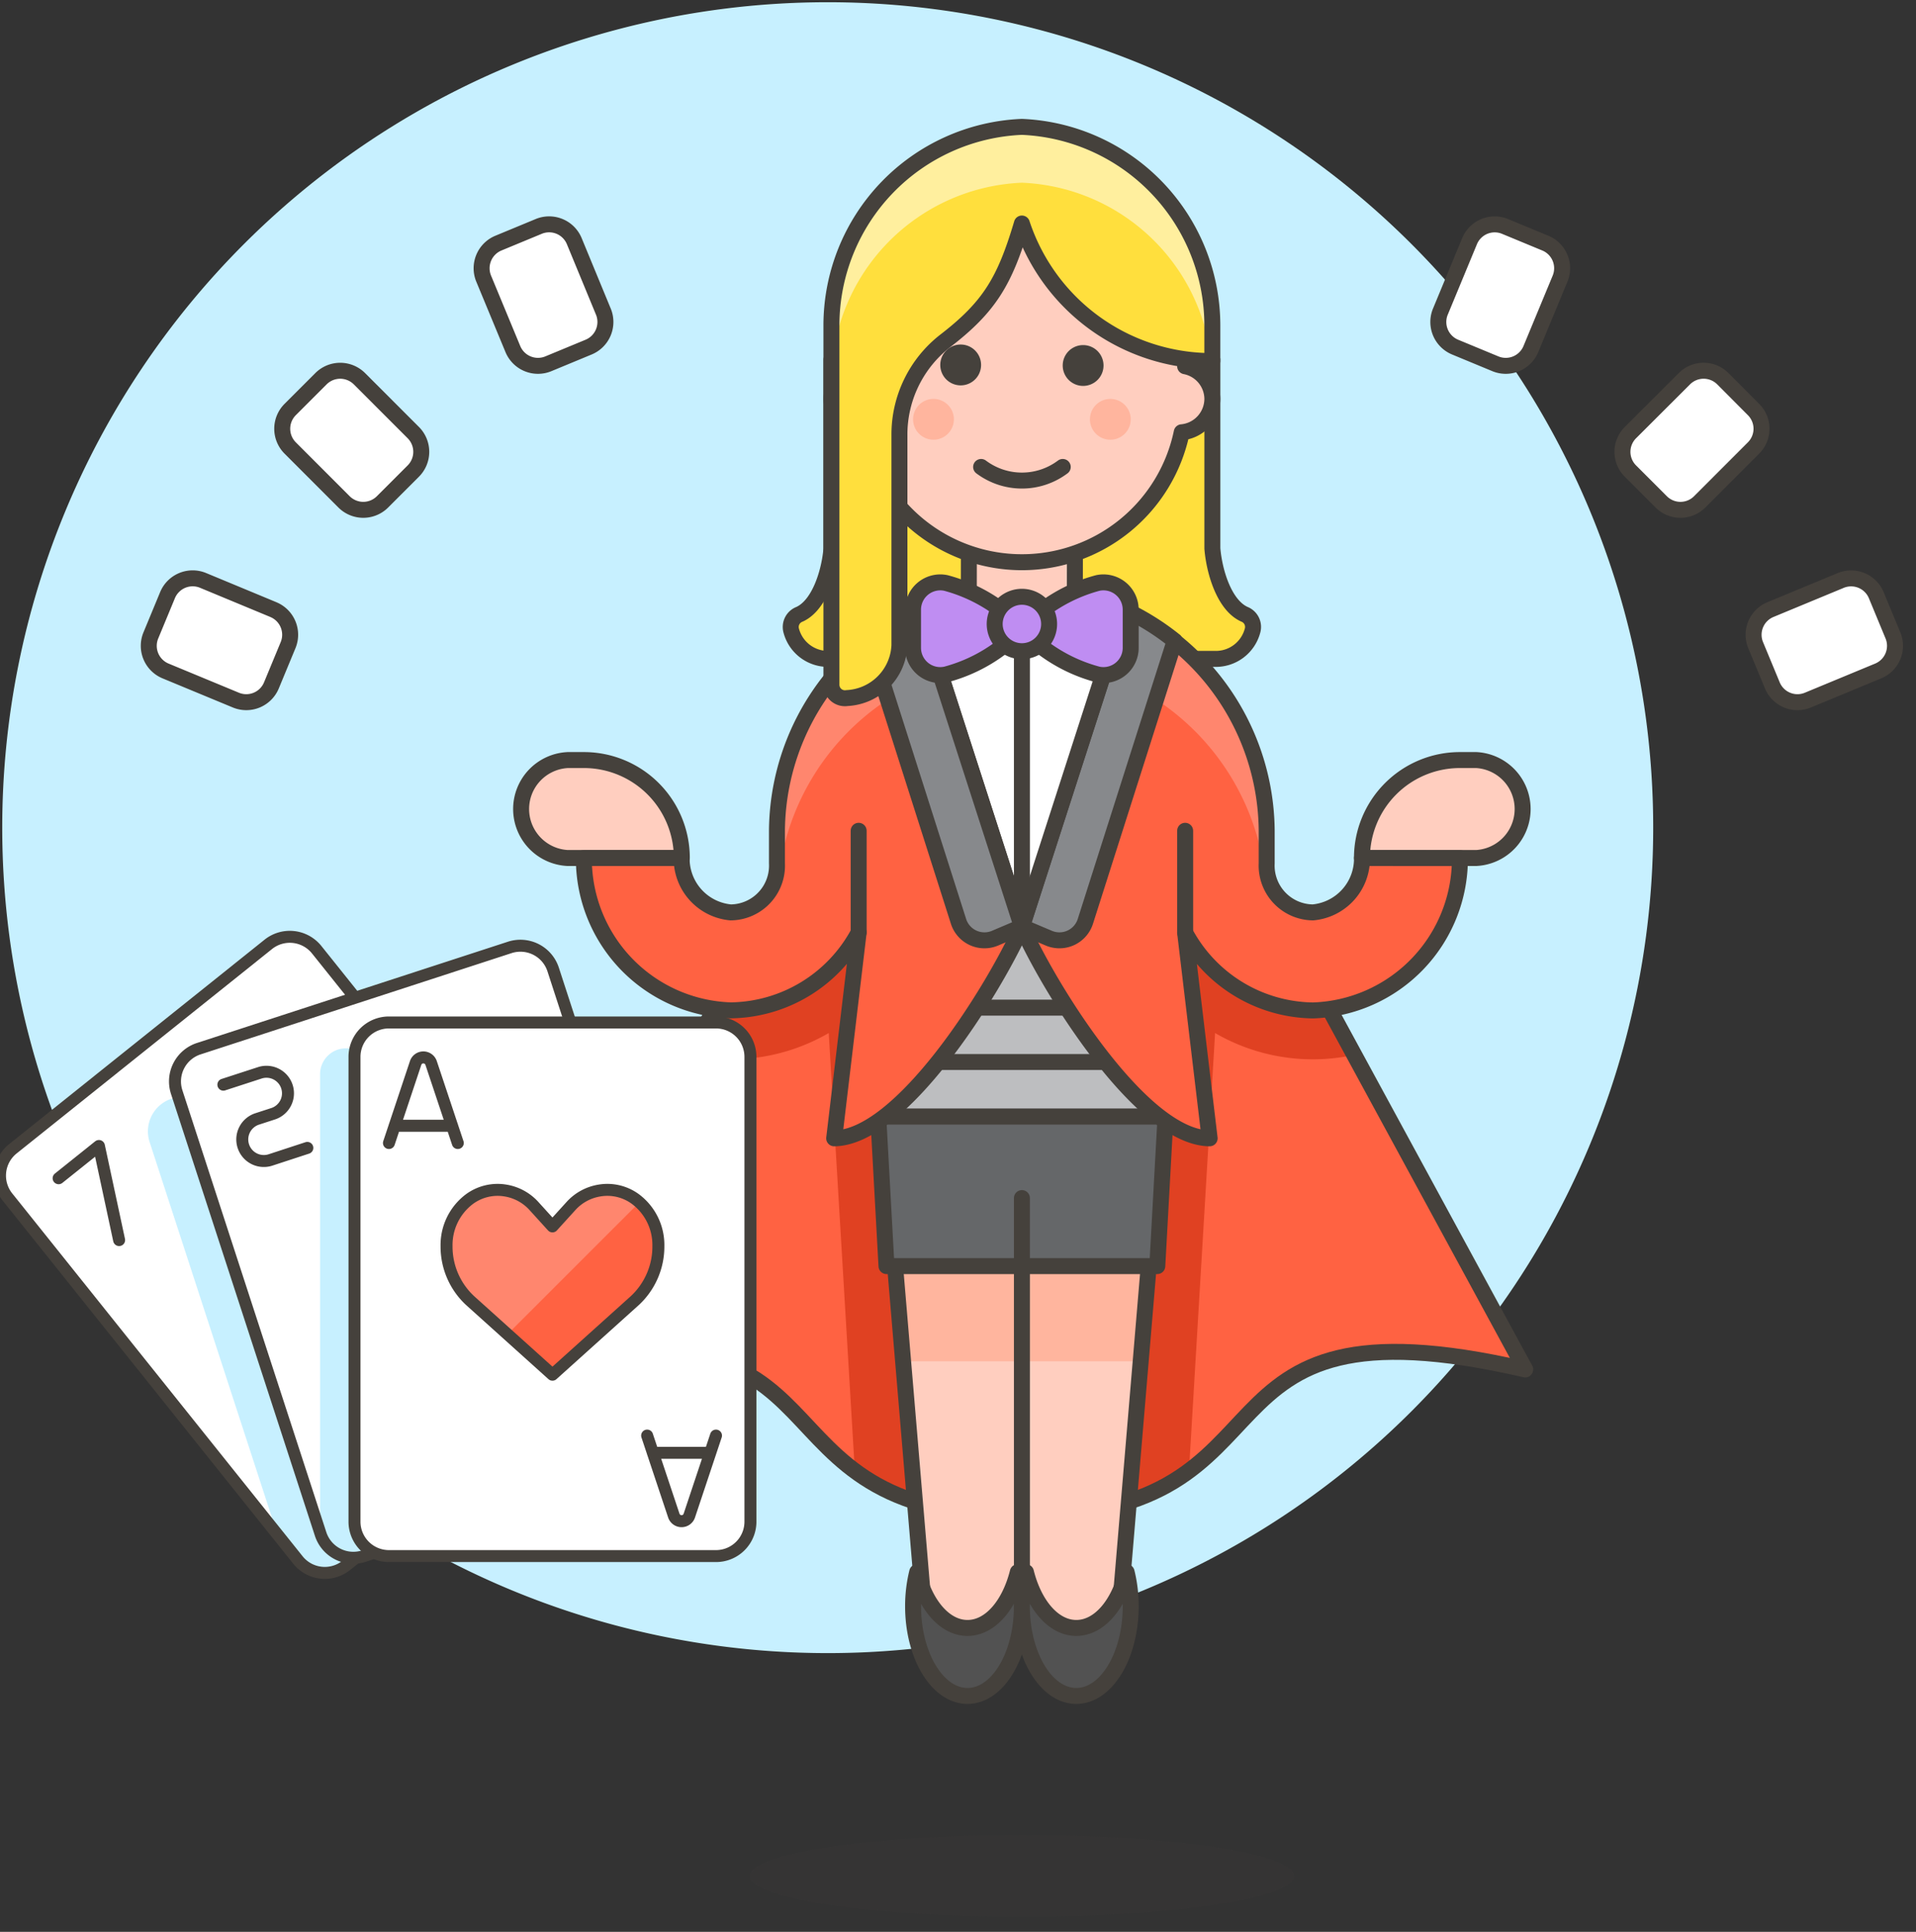 <svg width="120" height="121" fill="none" xmlns="http://www.w3.org/2000/svg">
  <rect width="100%" height="100%" fill="#333333" stroke="none"/>
  <path d="M.64 51.84a51.2 51.2 0 0051.2 51.2 51.2 51.2 0 0036.204-14.996 51.2 51.2 0 000-72.408 51.2 51.2 0 00-72.408 0A51.2 51.2 0 00.64 51.84v0z" fill="#C7F0FF" stroke="#C7F0FF"/>
  <path opacity=".15" d="M46.959 117.498c0 .678 1.795 1.328 4.991 1.807 3.196.479 7.53.749 12.05.749 4.519 0 8.854-.27 12.05-.749 3.196-.479 4.991-1.129 4.991-1.807 0-.678-1.795-1.329-4.991-1.808-3.196-.479-7.53-.749-12.05-.749-4.519 0-8.854.27-12.05.749-3.196.479-4.991 1.13-4.991 1.808z" fill="#45413C"/>
  <path d="M37.788 19.514a1.705 1.705 0 01-.923 2.227l-2.519 1.043a1.704 1.704 0 01-1.304-0 1.704 1.704 0 01-.922-.923l-1.827-4.407a1.705 1.705 0 01.923-2.227l2.519-1.043a1.704 1.704 0 011.307-.004 1.704 1.704 0 01.925.924l1.82 4.41zM25.885 27.095a1.705 1.705 0 01.499 1.205 1.704 1.704 0 01-.499 1.205l-1.928 1.928a1.704 1.704 0 01-2.41 0l-3.372-3.374a1.705 1.705 0 01-.499-1.205 1.704 1.704 0 01.499-1.205l1.928-1.928a1.702 1.702 0 011.856-.369c.207.086.395.211.553.369l3.373 3.374zM17.12 38.182a1.703 1.703 0 011.052 1.575 1.702 1.702 0 01-.13.652l-1.043 2.519a1.703 1.703 0 01-2.226.922l-4.404-1.825a1.703 1.703 0 01-.922-.923 1.704 1.704 0 01.001-1.305l1.043-2.518a1.704 1.704 0 012.222-.928l4.408 1.83zM90.213 19.514a1.704 1.704 0 00.922 2.227l2.519 1.043a1.701 1.701 0 001.304 0 1.702 1.702 0 00.922-.923l1.827-4.407a1.705 1.705 0 00-.923-2.227l-2.519-1.043a1.702 1.702 0 00-1.304 0 1.704 1.704 0 00-.922.922l-1.825 4.407zM102.115 27.095a1.7 1.7 0 00-.37.553c-.086.207-.13.428-.13.652 0 .224.044.445.13.652.086.207.211.395.37.553l1.927 1.928c.159.158.346.284.553.37a1.706 1.706 0 001.305 0c.207-.086.394-.211.553-.37l3.371-3.374c.158-.158.284-.346.37-.553a1.717 1.717 0 00.13-.652 1.717 1.717 0 00-.13-.652 1.716 1.716 0 00-.37-.553l-1.92-1.928a1.702 1.702 0 00-2.41 0l-3.379 3.374zM110.88 38.182a1.707 1.707 0 00-.922.923 1.704 1.704 0 000 1.304l1.044 2.519c.173.417.504.749.922.922.417.173.886.173 1.304-0l4.404-1.825a1.704 1.704 0 00.923-2.227l-1.043-2.519a1.707 1.707 0 00-.923-.922 1.706 1.706 0 00-1.305 0l-4.404 1.825z" fill="#fff" stroke="#45413C" stroke-linecap="round" stroke-linejoin="round"/>
  <path d="M77.936 38.472c-1.257-.562-1.885-2.654-2.005-4.118V22.528H52.074v11.832c-.12 1.464-.749 3.556-2.006 4.118a.85.85 0 00-.512 1.024 2.38 2.38 0 002.397 1.766h24.096a2.379 2.379 0 002.397-1.766.85.85 0 00-.512-1.03v0z" fill="#FFDF3D" stroke="#45413C" stroke-linecap="round" stroke-linejoin="round"/>
  <path d="M69.966 38.744H58.038l-25.56 47.031c22.084-5.097 13.347 9.111 31.523 9.201 18.176-.09 9.441-14.297 31.524-9.201l-25.558-47.031z" fill="#FF6242"/>
  <path d="M69.966 38.744H58.038L43.188 66.07a12.204 12.204 0 008.716-1.367l1.635 27.418c2.155 1.599 5.162 2.829 10.463 2.856 5.302-.027 8.309-1.257 10.464-2.856l1.635-27.418a12.204 12.204 0 008.716 1.367l-14.848-27.325z" fill="#E04122"/>
  <path d="M69.966 38.744H58.038l-25.56 47.031c22.084-5.097 13.347 9.111 31.523 9.201 18.176-.09 9.441-14.297 31.524-9.201l-25.558-47.031z" stroke="#45413C" stroke-linecap="round" stroke-linejoin="round"/>
  <path d="M54.971 66.349l3.067 36.466h11.928l3.067-36.466H54.971z" fill="#FFCEBF"/>
  <path d="M71.442 85.263l1.591-18.915H54.971l1.591 18.915h14.88z" fill="#FFB59E"/>
  <path d="M54.971 66.349l3.067 36.466h11.928l3.067-36.466H54.971z" stroke="#45413C" stroke-linecap="round" stroke-linejoin="round"/>
  <path d="M55.005 69.928l.516 9.372h16.961l.516-9.372H55.005z" fill="#656769" stroke="#45413C" stroke-linecap="round" stroke-linejoin="round"/>
  <path d="M64.003 75.04v25.56" stroke="#45413C" stroke-linecap="round" stroke-linejoin="round"/>
  <path d="M53.778 57.999l.853 11.928h18.743l.853-11.928h-20.448z" fill="#BDBEC0" stroke="#45413C" stroke-linecap="round" stroke-linejoin="round"/>
  <path d="M58.751 66.519h10.502M61.188 63.112h5.628" stroke="#45413C" stroke-linecap="round" stroke-linejoin="round"/>
  <path d="M35.544 47.605h1.024a6.135 6.135 0 016.135 6.135h-7.159a3.072 3.072 0 01-2.906-3.067 3.072 3.072 0 012.906-3.067v0zM92.459 47.605h-1.024a6.135 6.135 0 00-6.135 6.135h7.158a3.072 3.072 0 000-6.135h.001z" fill="#FFCEBF" stroke="#45413C" stroke-linecap="round" stroke-linejoin="round"/>
  <path d="M85.302 53.74a3.38 3.38 0 01-3.072 3.407 2.928 2.928 0 01-2.102-.919 2.929 2.929 0 01-.794-2.153v-2.048a15.337 15.337 0 00-30.673 0v2.048a2.929 2.929 0 01-1.752 2.827 2.927 2.927 0 01-1.145.245 3.381 3.381 0 01-3.072-3.407h-6.125a9.509 9.509 0 009.202 9.542 9.216 9.216 0 008.009-4.879l-1.533 12.893c4.157-.022 9.848-9.012 11.758-13.244 1.909 4.232 7.599 13.222 11.757 13.244l-1.536-12.888a9.216 9.216 0 008.009 4.879 9.509 9.509 0 009.202-9.542l-6.133-.005z" fill="#FF6242"/>
  <path d="M48.947 53.739A15.33 15.33 0 0164.002 41.304a15.33 15.33 0 0115.055 12.435h.282v-1.705a15.337 15.337 0 00-15.336-15.197 15.337 15.337 0 00-15.336 15.197v1.705h.282z" fill="#FF866E"/>
  <path d="M85.302 53.74a3.38 3.38 0 01-3.072 3.407 2.928 2.928 0 01-2.102-.919 2.929 2.929 0 01-.794-2.153v-2.048a15.337 15.337 0 00-30.673 0v2.048a2.929 2.929 0 01-1.752 2.827 2.927 2.927 0 01-1.145.245 3.381 3.381 0 01-3.072-3.407h-6.125a9.509 9.509 0 009.202 9.542 9.216 9.216 0 008.009-4.879l-1.533 12.893c4.157-.022 9.848-9.012 11.758-13.244 1.909 4.232 7.599 13.222 11.757 13.244l-1.536-12.888a9.216 9.216 0 008.009 4.879 9.509 9.509 0 009.202-9.542l-6.133-.005z" stroke="#45413C" stroke-linecap="round" stroke-linejoin="round"/>
  <path d="M60.594 101.964c-1.425 0-2.642-1.446-3.151-3.495a8.898 8.898 0 00-.256 2.131c0 3.106 1.527 5.623 3.409 5.623s3.405-2.517 3.405-5.623a8.827 8.827 0 00-.256-2.131c-.512 2.049-1.725 3.495-3.15 3.495z" fill="#525252" stroke="#45413C" stroke-linecap="round" stroke-linejoin="round"/>
  <path d="M67.41 101.964c1.425 0 2.642-1.446 3.151-3.495a8.832 8.832 0 01.256 2.131c0 3.106-1.527 5.623-3.409 5.623-1.882 0-3.409-2.517-3.409-5.623a8.903 8.903 0 01.256-2.131c.512 2.049 1.729 3.495 3.154 3.495z" fill="#525252" stroke="#45413C" stroke-linecap="round" stroke-linejoin="round"/>
  <path d="M53.778 58.403v-6.368M74.226 58.403v-6.368" stroke="#45413C" stroke-linecap="round" stroke-linejoin="round"/>
  <path d="M73.572 40.137L67.977 57.709a1.704 1.704 0 01-2.289 1.052L64 58.047l6.414-19.878a15.657 15.657 0 013.158 1.969v0z" fill="#87898C" stroke="#45413C" stroke-linecap="round" stroke-linejoin="round"/>
  <path d="M64 36.702a15.471 15.471 0 00-6.414 1.467L64 58.047l6.414-19.878A15.481 15.481 0 0064 36.702v0z" fill="#fff" stroke="#45413C" stroke-linecap="round" stroke-linejoin="round"/>
  <path d="M54.432 40.137l5.6 17.572a1.704 1.704 0 002.289 1.052l1.679-.714-6.414-19.878a15.633 15.633 0 00-3.154 1.969z" fill="#87898C" stroke="#45413C" stroke-linecap="round" stroke-linejoin="round"/>
  <path d="M64.003 40.108v17.939" stroke="#45413C" stroke-linecap="round" stroke-linejoin="round"/>
  <path d="M67.319 37.123l-3.317 3.445-3.325-3.445.008-5.107h6.642l-.008 5.107z" fill="#FFCEBF" stroke="#45413C" stroke-linecap="round" stroke-linejoin="round"/>
  <path d="M64 39.384a9.985 9.985 0 014.759-2.871 1.708 1.708 0 011.423.344 1.708 1.708 0 01.634 1.32v2.405a1.704 1.704 0 01-.633 1.321 1.704 1.704 0 01-1.424.343A9.966 9.966 0 0164 39.384v0z" fill="#BF8DF2" stroke="#45413C" stroke-linejoin="round"/>
  <path d="M64 39.384a9.983 9.983 0 00-4.76-2.871 1.708 1.708 0 00-1.423.344 1.709 1.709 0 00-.634 1.32v2.405a1.705 1.705 0 00.633 1.321 1.705 1.705 0 001.424.343 9.975 9.975 0 004.76-2.862v0z" fill="#BF8DF2" stroke="#45413C" stroke-linejoin="round"/>
  <path d="M62.299 39.042a1.704 1.704 0 103.407 0 1.704 1.704 0 00-3.407 0v0z" fill="#BF8DF2" stroke="#45413C" stroke-linejoin="round"/>
  <path d="M75.931 24.987a2.101 2.101 0 00-1.705-2.048v-1.361a10.225 10.225 0 00-20.448 0v1.365a2.088 2.088 0 00.215 4.132 10.225 10.225 0 0016.46 5.847 10.226 10.226 0 003.559-5.847 2.111 2.111 0 001.919-2.088z" fill="#FFCEBF" stroke="#45413C" stroke-linecap="round" stroke-linejoin="round"/>
  <path d="M57.187 26.264c0 .339.135.664.374.903a1.278 1.278 0 001.807 0 1.277 1.277 0 000-1.807 1.277 1.277 0 00-2.181.903zM68.263 26.264a1.277 1.277 0 102.555 0 1.278 1.278 0 00-1.277-1.278 1.277 1.277 0 00-1.277 1.278z" fill="#FFB59E"/>
  <path d="M66.56 29.247a4.258 4.258 0 01-5.112 0" stroke="#45413C" stroke-linecap="round" stroke-linejoin="round"/>
  <path d="M58.89 22.857a1.278 1.278 0 102.458-.489 1.278 1.278 0 00-1.18-.789 1.278 1.278 0 00-1.278 1.277zM66.559 22.857a1.278 1.278 0 102.555 0 1.278 1.278 0 00-2.555-0z" fill="#45413C"/>
  <path d="M64 7.946A12.452 12.452 0 0052.072 20.37v22.51a.847.847 0 00.296.65.848.848 0 00.688.192 3.456 3.456 0 003.276-3.305V27.264a7.424 7.424 0 012.847-5.896c2.794-2.15 3.75-3.757 4.822-7.368a12.544 12.544 0 0011.928 8.616V20.37A12.453 12.453 0 0064 7.946z" fill="#FFDF3D"/>
  <path d="M64 7.946a12.452 12.452 0 00-11.928 12.425v3.498a12.453 12.453 0 0111.928-12.425 12.438 12.438 0 0111.862 11.171h.067v-2.244a12.453 12.453 0 00-11.928-12.425z" fill="#FFEF9E"/>
  <path d="M64 7.946A12.452 12.452 0 0052.072 20.37v22.51a.847.847 0 00.296.65.848.848 0 00.688.192 3.456 3.456 0 003.276-3.305V27.264a7.424 7.424 0 012.847-5.896c2.794-2.15 3.75-3.757 4.822-7.368a12.544 12.544 0 0011.928 8.616V20.37A12.453 12.453 0 0064 7.946v0z" stroke="#45413C" stroke-linecap="round" stroke-linejoin="round"/>
  <path d="M38.021 82.215a2.156 2.156 0 01.46 1.585 2.156 2.156 0 01-.796 1.446L21.689 98.044a2.156 2.156 0 01-3.03-.336L.472 74.98a2.155 2.155 0 01.336-3.029l15.995-12.802a2.155 2.155 0 011.586-.46c.282.031.554.118.802.254.248.137.467.321.644.542l18.186 22.729z" fill="#fff"/>
  <path d="M23.877 64.537l-13.123 4.274a2.156 2.156 0 00-1.255 1.072 2.156 2.156 0 00-.129 1.645l8.001 24.569 1.289 1.611a2.156 2.156 0 003.029.336l15.994-12.799a2.155 2.155 0 00.796-1.445 2.155 2.155 0 00-.46-1.585L23.877 64.537z" fill="#C7F0FF"/>
  <path d="M38.021 82.215a2.156 2.156 0 01.46 1.585 2.156 2.156 0 01-.796 1.446L21.689 98.044a2.156 2.156 0 01-3.03-.336L.472 74.98a2.155 2.155 0 01.336-3.029l15.995-12.802a2.155 2.155 0 011.586-.46c.282.031.554.118.802.254.248.137.467.321.644.542l18.186 22.729z" stroke="#45413C" stroke-width=".75" stroke-linecap="round" stroke-linejoin="round"/>
  <path d="M3.671 73.798l2.525-2.021 1.264 5.894" stroke="#45413C" stroke-width=".75" stroke-linecap="round" stroke-linejoin="round"/>
  <path d="M43.659 88.403a2.156 2.156 0 01-1.382 2.717l-19.48 6.343a2.155 2.155 0 01-2.717-1.382l-9.014-27.681a2.156 2.156 0 011.382-2.717l19.478-6.343a2.157 2.157 0 012.718 1.382l9.014 27.681z" fill="#fff"/>
  <path d="M22.797 97.463l4.619-1.504V65.661h-5.752a1.617 1.617 0 00-1.617 1.617V95.976l.034.105a2.155 2.155 0 002.717 1.382z" fill="#C7F0FF"/>
  <path d="M43.659 88.403a2.156 2.156 0 01-1.382 2.717l-19.48 6.343a2.155 2.155 0 01-2.717-1.382l-9.014-27.681a2.156 2.156 0 011.382-2.717l19.478-6.343a2.157 2.157 0 012.718 1.382l9.014 27.681z" stroke="#45413C" stroke-width=".75" stroke-linecap="round" stroke-linejoin="round"/>
  <path d="M13.99 67.937l2.307-.75a1.348 1.348 0 011.599 1.889 1.348 1.348 0 01-.765.674l-1.024.333a1.351 1.351 0 00-.867 1.702 1.35 1.35 0 001.702.867l2.306-.755" stroke="#45413C" stroke-width=".75" stroke-linecap="round" stroke-linejoin="round"/>
  <path d="M24.359 64.041h20.485a2.156 2.156 0 012.156 2.156v29.11a2.155 2.155 0 01-1.331 1.992 2.155 2.155 0 01-.825.164H24.359a2.156 2.156 0 01-1.525-.632 2.156 2.156 0 01-.632-1.525V66.197a2.155 2.155 0 01.631-1.525 2.156 2.156 0 011.525-.631z" fill="#fff"/>
  <path d="M24.359 64.041h20.485a2.156 2.156 0 012.156 2.156v29.11a2.155 2.155 0 01-1.331 1.992 2.155 2.155 0 01-.825.164H24.359a2.156 2.156 0 01-1.525-.632 2.156 2.156 0 01-.632-1.525V66.197a2.155 2.155 0 01.631-1.525 2.156 2.156 0 011.525-.631v0z" stroke="#45413C" stroke-width=".75" stroke-linecap="round" stroke-linejoin="round"/>
  <path d="M28.672 71.591l-1.671-5.013a.512.512 0 00-.784-.253.511.511 0 00-.186.253l-1.671 5.013M24.718 70.51h3.596M40.531 89.916l1.671 5.013a.512.512 0 00.485.349.512.512 0 00.485-.349l1.671-5.013M44.484 90.995h-3.596" stroke="#45413C" stroke-width=".75" stroke-linecap="round" stroke-linejoin="round"/>
  <path d="M39.801 75.105a2.972 2.972 0 00-2.295-.531 3.065 3.065 0 00-1.751.969l-1.154 1.271-1.154-1.271a3.064 3.064 0 00-1.751-.969 2.974 2.974 0 00-2.295.531 3.595 3.595 0 00-1.433 2.932 4.614 4.614 0 001.473 3.422l5.16 4.643 5.16-4.643a4.616 4.616 0 001.473-3.422 3.592 3.592 0 00-1.433-2.932z" fill="#FF6242"/>
  <path d="M39.801 75.105a2.972 2.972 0 00-2.295-.531 3.065 3.065 0 00-1.751.969l-1.154 1.271-1.154-1.271a3.064 3.064 0 00-1.751-.969 2.974 2.974 0 00-2.295.531 3.595 3.595 0 00-1.433 2.932 4.614 4.614 0 001.473 3.422l2.344 2.109 8.248-8.246a3.04 3.04 0 00-.232-.217z" fill="#FF866E"/>
  <path d="M39.801 75.105a2.972 2.972 0 00-2.295-.531 3.065 3.065 0 00-1.751.969l-1.154 1.271-1.154-1.271a3.064 3.064 0 00-1.751-.969 2.974 2.974 0 00-2.295.531 3.595 3.595 0 00-1.433 2.932 4.614 4.614 0 001.473 3.422l5.16 4.643 5.16-4.643a4.616 4.616 0 001.473-3.422 3.592 3.592 0 00-1.433-2.932z" stroke="#45413C" stroke-width=".75" stroke-linecap="round" stroke-linejoin="round"/>
</svg>
